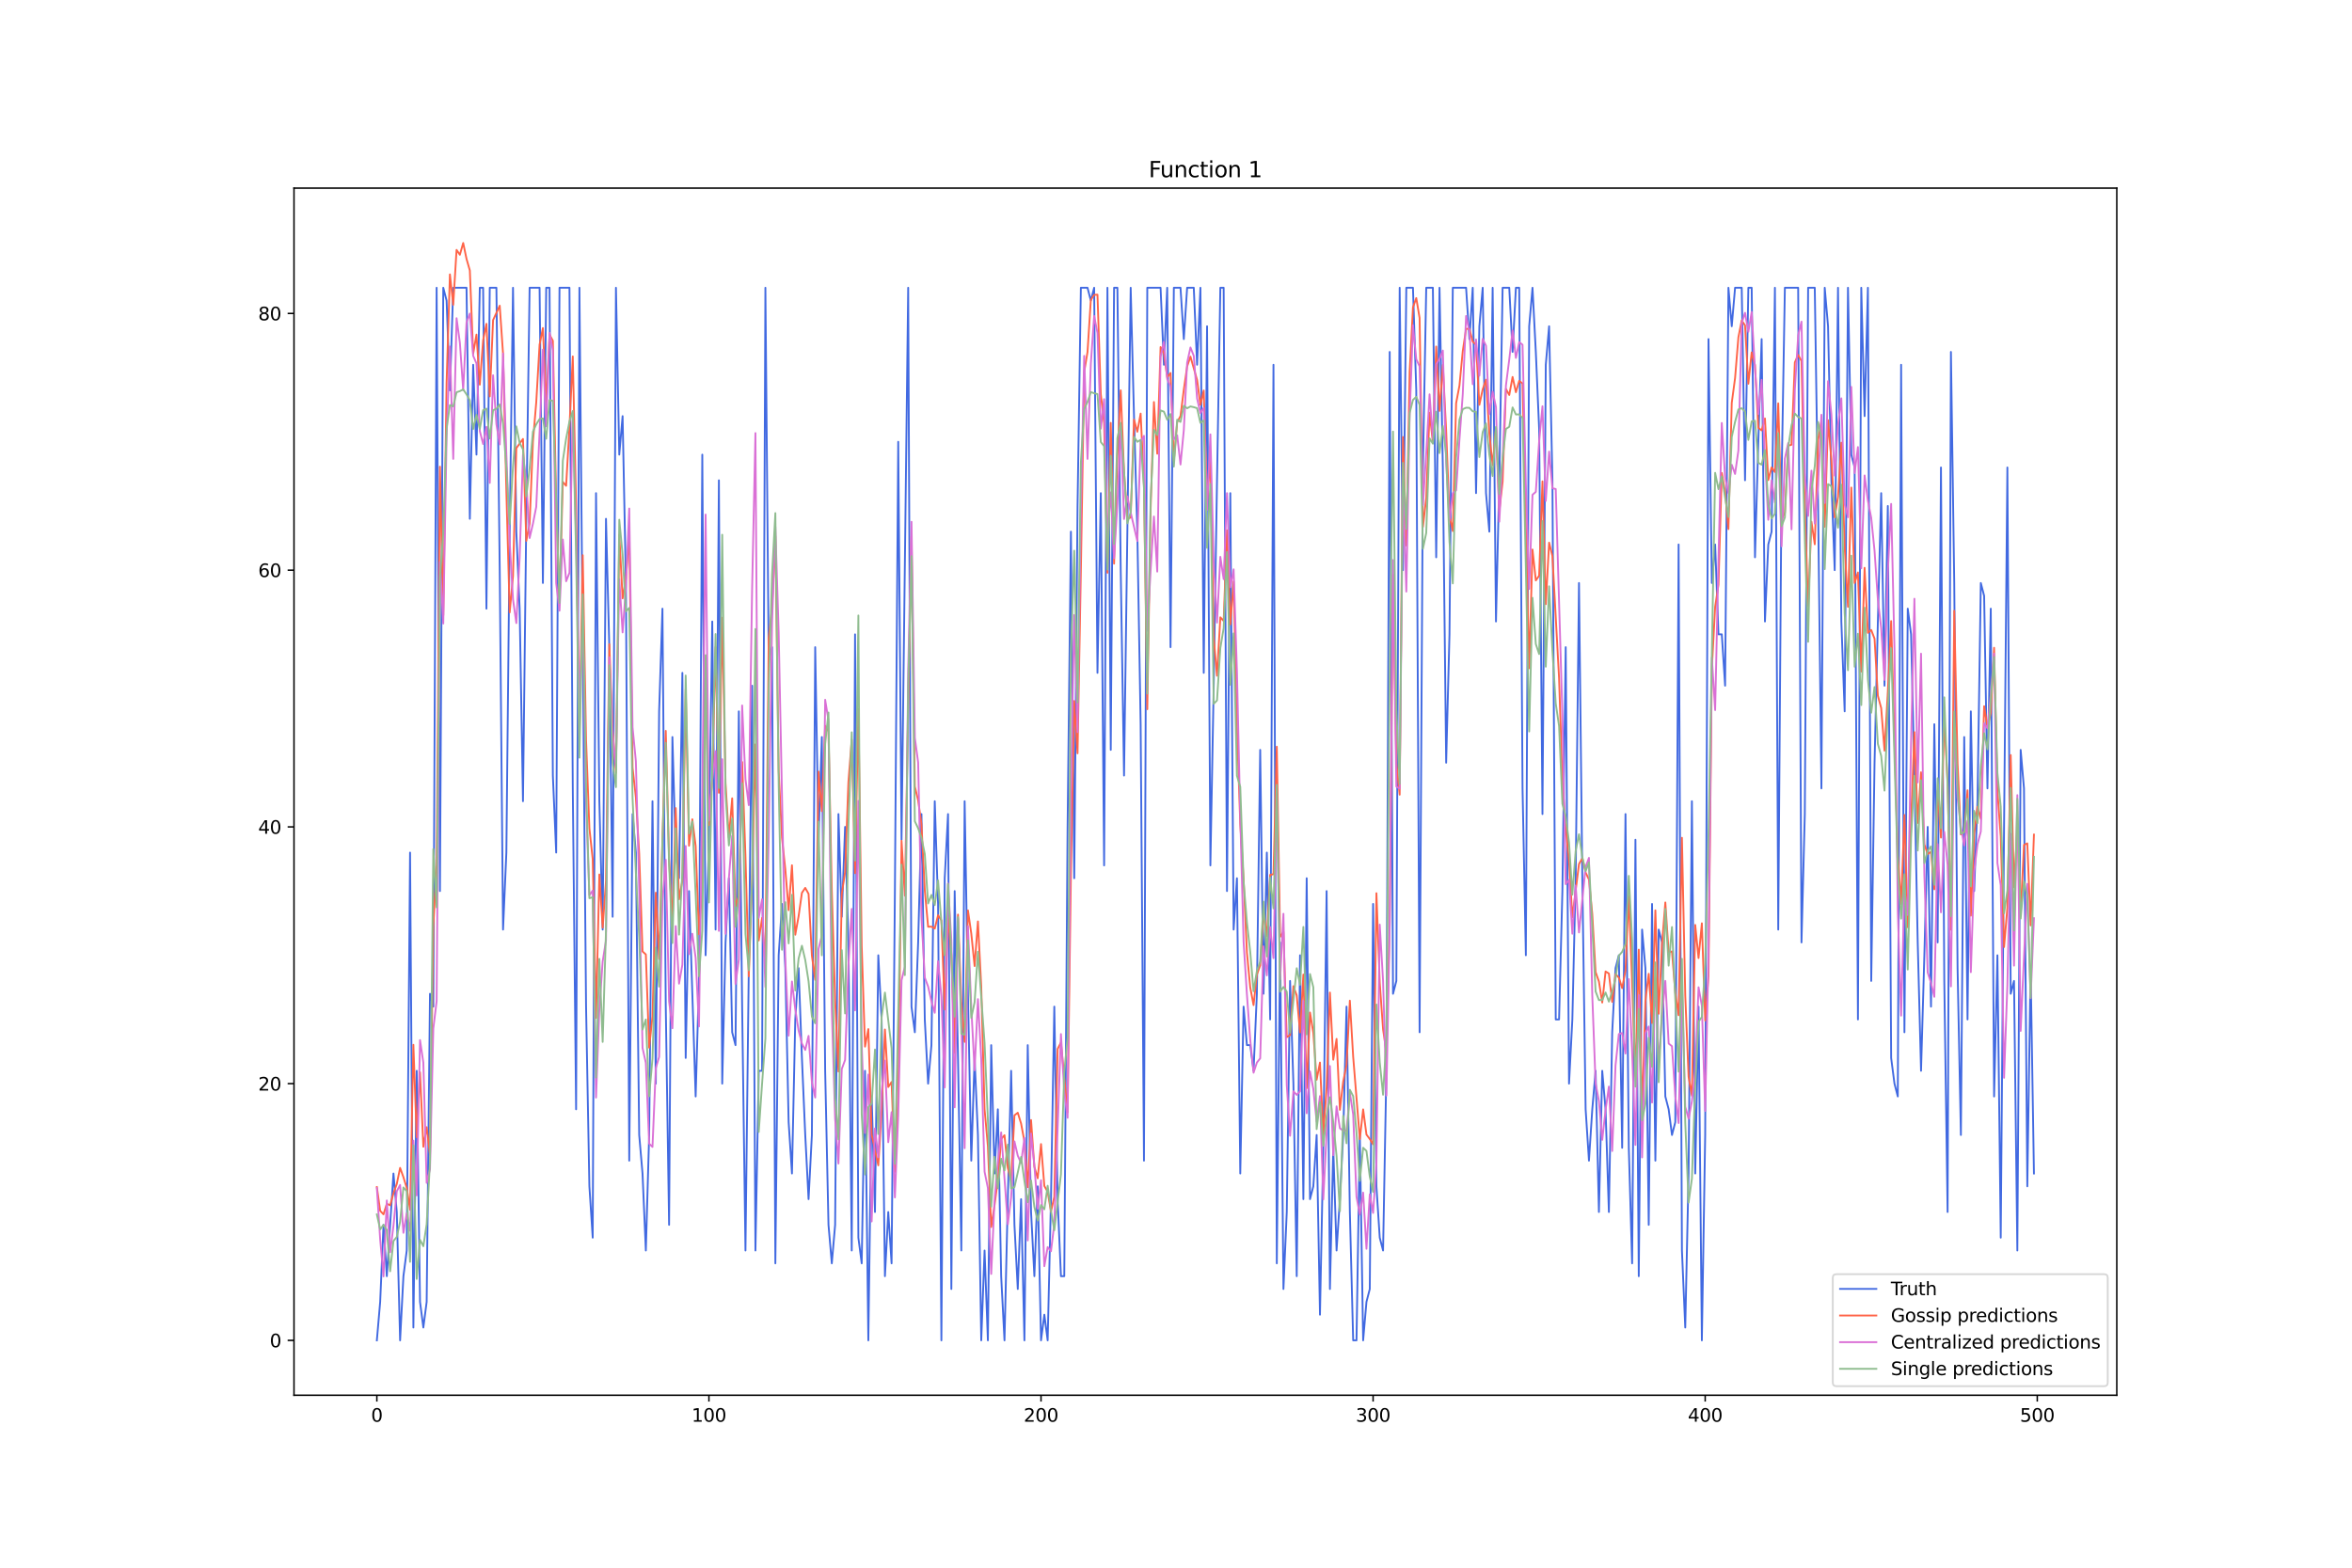 <?xml version="1.0" encoding="utf-8" standalone="no"?>
<!DOCTYPE svg PUBLIC "-//W3C//DTD SVG 1.1//EN"
  "http://www.w3.org/Graphics/SVG/1.1/DTD/svg11.dtd">
<svg xmlns:xlink="http://www.w3.org/1999/xlink" width="1296pt" height="864pt" viewBox="0 0 1296 864" xmlns="http://www.w3.org/2000/svg" version="1.1">
 <defs>
  <style type="text/css">*{stroke-linejoin: round; stroke-linecap: butt}</style>
 </defs>
 <g id="figure_1">
  <g id="patch_1">
   <path d="M 0 864 
L 1296 864 
L 1296 0 
L 0 0 
z
" style="fill: #ffffff"/>
  </g>
  <g id="axes_1">
   <g id="patch_2">
    <path d="M 162 768.96 
L 1166.4 768.96 
L 1166.4 103.68 
L 162 103.68 
z
" style="fill: #ffffff"/>
   </g>
   <g id="matplotlib.axis_1">
    <g id="xtick_1">
     <g id="line2d_1">
      <defs>
       <path id="m517c845a43" d="M 0 0 
L 0 3.5 
" style="stroke: #000000; stroke-width: 0.8"/>
      </defs>
      <g>
       <use xlink:href="#m517c845a43" x="207.655" y="768.96" style="stroke: #000000; stroke-width: 0.8"/>
      </g>
     </g>
     <g id="text_1">
      <!-- 0 -->
      <g transform="translate(204.473 783.558) scale(0.1 -0.1)">
       <defs>
        <path id="DejaVuSans-30" d="M 2034 4250 
Q 1547 4250 1301 3770 
Q 1056 3291 1056 2328 
Q 1056 1369 1301 889 
Q 1547 409 2034 409 
Q 2525 409 2770 889 
Q 3016 1369 3016 2328 
Q 3016 3291 2770 3770 
Q 2525 4250 2034 4250 
z
M 2034 4750 
Q 2819 4750 3233 4129 
Q 3647 3509 3647 2328 
Q 3647 1150 3233 529 
Q 2819 -91 2034 -91 
Q 1250 -91 836 529 
Q 422 1150 422 2328 
Q 422 3509 836 4129 
Q 1250 4750 2034 4750 
z
" transform="scale(0.016)"/>
       </defs>
       <use xlink:href="#DejaVuSans-30"/>
      </g>
     </g>
    </g>
    <g id="xtick_2">
     <g id="line2d_2">
      <g>
       <use xlink:href="#m517c845a43" x="390.639" y="768.96" style="stroke: #000000; stroke-width: 0.8"/>
      </g>
     </g>
     <g id="text_2">
      <!-- 100 -->
      <g transform="translate(381.095 783.558) scale(0.1 -0.1)">
       <defs>
        <path id="DejaVuSans-31" d="M 794 531 
L 1825 531 
L 1825 4091 
L 703 3866 
L 703 4441 
L 1819 4666 
L 2450 4666 
L 2450 531 
L 3481 531 
L 3481 0 
L 794 0 
L 794 531 
z
" transform="scale(0.016)"/>
       </defs>
       <use xlink:href="#DejaVuSans-31"/>
       <use xlink:href="#DejaVuSans-30" x="63.623"/>
       <use xlink:href="#DejaVuSans-30" x="127.246"/>
      </g>
     </g>
    </g>
    <g id="xtick_3">
     <g id="line2d_3">
      <g>
       <use xlink:href="#m517c845a43" x="573.623" y="768.96" style="stroke: #000000; stroke-width: 0.8"/>
      </g>
     </g>
     <g id="text_3">
      <!-- 200 -->
      <g transform="translate(564.079 783.558) scale(0.1 -0.1)">
       <defs>
        <path id="DejaVuSans-32" d="M 1228 531 
L 3431 531 
L 3431 0 
L 469 0 
L 469 531 
Q 828 903 1448 1529 
Q 2069 2156 2228 2338 
Q 2531 2678 2651 2914 
Q 2772 3150 2772 3378 
Q 2772 3750 2511 3984 
Q 2250 4219 1831 4219 
Q 1534 4219 1204 4116 
Q 875 4013 500 3803 
L 500 4441 
Q 881 4594 1212 4672 
Q 1544 4750 1819 4750 
Q 2544 4750 2975 4387 
Q 3406 4025 3406 3419 
Q 3406 3131 3298 2873 
Q 3191 2616 2906 2266 
Q 2828 2175 2409 1742 
Q 1991 1309 1228 531 
z
" transform="scale(0.016)"/>
       </defs>
       <use xlink:href="#DejaVuSans-32"/>
       <use xlink:href="#DejaVuSans-30" x="63.623"/>
       <use xlink:href="#DejaVuSans-30" x="127.246"/>
      </g>
     </g>
    </g>
    <g id="xtick_4">
     <g id="line2d_4">
      <g>
       <use xlink:href="#m517c845a43" x="756.607" y="768.96" style="stroke: #000000; stroke-width: 0.8"/>
      </g>
     </g>
     <g id="text_4">
      <!-- 300 -->
      <g transform="translate(747.063 783.558) scale(0.1 -0.1)">
       <defs>
        <path id="DejaVuSans-33" d="M 2597 2516 
Q 3050 2419 3304 2112 
Q 3559 1806 3559 1356 
Q 3559 666 3084 287 
Q 2609 -91 1734 -91 
Q 1441 -91 1130 -33 
Q 819 25 488 141 
L 488 750 
Q 750 597 1062 519 
Q 1375 441 1716 441 
Q 2309 441 2620 675 
Q 2931 909 2931 1356 
Q 2931 1769 2642 2001 
Q 2353 2234 1838 2234 
L 1294 2234 
L 1294 2753 
L 1863 2753 
Q 2328 2753 2575 2939 
Q 2822 3125 2822 3475 
Q 2822 3834 2567 4026 
Q 2313 4219 1838 4219 
Q 1578 4219 1281 4162 
Q 984 4106 628 3988 
L 628 4550 
Q 988 4650 1302 4700 
Q 1616 4750 1894 4750 
Q 2613 4750 3031 4423 
Q 3450 4097 3450 3541 
Q 3450 3153 3228 2886 
Q 3006 2619 2597 2516 
z
" transform="scale(0.016)"/>
       </defs>
       <use xlink:href="#DejaVuSans-33"/>
       <use xlink:href="#DejaVuSans-30" x="63.623"/>
       <use xlink:href="#DejaVuSans-30" x="127.246"/>
      </g>
     </g>
    </g>
    <g id="xtick_5">
     <g id="line2d_5">
      <g>
       <use xlink:href="#m517c845a43" x="939.591" y="768.96" style="stroke: #000000; stroke-width: 0.8"/>
      </g>
     </g>
     <g id="text_5">
      <!-- 400 -->
      <g transform="translate(930.047 783.558) scale(0.1 -0.1)">
       <defs>
        <path id="DejaVuSans-34" d="M 2419 4116 
L 825 1625 
L 2419 1625 
L 2419 4116 
z
M 2253 4666 
L 3047 4666 
L 3047 1625 
L 3713 1625 
L 3713 1100 
L 3047 1100 
L 3047 0 
L 2419 0 
L 2419 1100 
L 313 1100 
L 313 1709 
L 2253 4666 
z
" transform="scale(0.016)"/>
       </defs>
       <use xlink:href="#DejaVuSans-34"/>
       <use xlink:href="#DejaVuSans-30" x="63.623"/>
       <use xlink:href="#DejaVuSans-30" x="127.246"/>
      </g>
     </g>
    </g>
    <g id="xtick_6">
     <g id="line2d_6">
      <g>
       <use xlink:href="#m517c845a43" x="1122.575" y="768.96" style="stroke: #000000; stroke-width: 0.8"/>
      </g>
     </g>
     <g id="text_6">
      <!-- 500 -->
      <g transform="translate(1113.032 783.558) scale(0.1 -0.1)">
       <defs>
        <path id="DejaVuSans-35" d="M 691 4666 
L 3169 4666 
L 3169 4134 
L 1269 4134 
L 1269 2991 
Q 1406 3038 1543 3061 
Q 1681 3084 1819 3084 
Q 2600 3084 3056 2656 
Q 3513 2228 3513 1497 
Q 3513 744 3044 326 
Q 2575 -91 1722 -91 
Q 1428 -91 1123 -41 
Q 819 9 494 109 
L 494 744 
Q 775 591 1075 516 
Q 1375 441 1709 441 
Q 2250 441 2565 725 
Q 2881 1009 2881 1497 
Q 2881 1984 2565 2268 
Q 2250 2553 1709 2553 
Q 1456 2553 1204 2497 
Q 953 2441 691 2322 
L 691 4666 
z
" transform="scale(0.016)"/>
       </defs>
       <use xlink:href="#DejaVuSans-35"/>
       <use xlink:href="#DejaVuSans-30" x="63.623"/>
       <use xlink:href="#DejaVuSans-30" x="127.246"/>
      </g>
     </g>
    </g>
   </g>
   <g id="matplotlib.axis_2">
    <g id="ytick_1">
     <g id="line2d_7">
      <defs>
       <path id="m40c1f3563f" d="M 0 0 
L -3.5 0 
" style="stroke: #000000; stroke-width: 0.8"/>
      </defs>
      <g>
       <use xlink:href="#m40c1f3563f" x="162" y="738.72" style="stroke: #000000; stroke-width: 0.8"/>
      </g>
     </g>
     <g id="text_7">
      <!-- 0 -->
      <g transform="translate(148.637 742.519) scale(0.1 -0.1)">
       <use xlink:href="#DejaVuSans-30"/>
      </g>
     </g>
    </g>
    <g id="ytick_2">
     <g id="line2d_8">
      <g>
       <use xlink:href="#m40c1f3563f" x="162" y="597.224" style="stroke: #000000; stroke-width: 0.8"/>
      </g>
     </g>
     <g id="text_8">
      <!-- 20 -->
      <g transform="translate(142.275 601.023) scale(0.1 -0.1)">
       <use xlink:href="#DejaVuSans-32"/>
       <use xlink:href="#DejaVuSans-30" x="63.623"/>
      </g>
     </g>
    </g>
    <g id="ytick_3">
     <g id="line2d_9">
      <g>
       <use xlink:href="#m40c1f3563f" x="162" y="455.727" style="stroke: #000000; stroke-width: 0.8"/>
      </g>
     </g>
     <g id="text_9">
      <!-- 40 -->
      <g transform="translate(142.275 459.526) scale(0.1 -0.1)">
       <use xlink:href="#DejaVuSans-34"/>
       <use xlink:href="#DejaVuSans-30" x="63.623"/>
      </g>
     </g>
    </g>
    <g id="ytick_4">
     <g id="line2d_10">
      <g>
       <use xlink:href="#m40c1f3563f" x="162" y="314.231" style="stroke: #000000; stroke-width: 0.8"/>
      </g>
     </g>
     <g id="text_10">
      <!-- 60 -->
      <g transform="translate(142.275 318.03) scale(0.1 -0.1)">
       <defs>
        <path id="DejaVuSans-36" d="M 2113 2584 
Q 1688 2584 1439 2293 
Q 1191 2003 1191 1497 
Q 1191 994 1439 701 
Q 1688 409 2113 409 
Q 2538 409 2786 701 
Q 3034 994 3034 1497 
Q 3034 2003 2786 2293 
Q 2538 2584 2113 2584 
z
M 3366 4563 
L 3366 3988 
Q 3128 4100 2886 4159 
Q 2644 4219 2406 4219 
Q 1781 4219 1451 3797 
Q 1122 3375 1075 2522 
Q 1259 2794 1537 2939 
Q 1816 3084 2150 3084 
Q 2853 3084 3261 2657 
Q 3669 2231 3669 1497 
Q 3669 778 3244 343 
Q 2819 -91 2113 -91 
Q 1303 -91 875 529 
Q 447 1150 447 2328 
Q 447 3434 972 4092 
Q 1497 4750 2381 4750 
Q 2619 4750 2861 4703 
Q 3103 4656 3366 4563 
z
" transform="scale(0.016)"/>
       </defs>
       <use xlink:href="#DejaVuSans-36"/>
       <use xlink:href="#DejaVuSans-30" x="63.623"/>
      </g>
     </g>
    </g>
    <g id="ytick_5">
     <g id="line2d_11">
      <g>
       <use xlink:href="#m40c1f3563f" x="162" y="172.734" style="stroke: #000000; stroke-width: 0.8"/>
      </g>
     </g>
     <g id="text_11">
      <!-- 80 -->
      <g transform="translate(142.275 176.534) scale(0.1 -0.1)">
       <defs>
        <path id="DejaVuSans-38" d="M 2034 2216 
Q 1584 2216 1326 1975 
Q 1069 1734 1069 1313 
Q 1069 891 1326 650 
Q 1584 409 2034 409 
Q 2484 409 2743 651 
Q 3003 894 3003 1313 
Q 3003 1734 2745 1975 
Q 2488 2216 2034 2216 
z
M 1403 2484 
Q 997 2584 770 2862 
Q 544 3141 544 3541 
Q 544 4100 942 4425 
Q 1341 4750 2034 4750 
Q 2731 4750 3128 4425 
Q 3525 4100 3525 3541 
Q 3525 3141 3298 2862 
Q 3072 2584 2669 2484 
Q 3125 2378 3379 2068 
Q 3634 1759 3634 1313 
Q 3634 634 3220 271 
Q 2806 -91 2034 -91 
Q 1263 -91 848 271 
Q 434 634 434 1313 
Q 434 1759 690 2068 
Q 947 2378 1403 2484 
z
M 1172 3481 
Q 1172 3119 1398 2916 
Q 1625 2713 2034 2713 
Q 2441 2713 2670 2916 
Q 2900 3119 2900 3481 
Q 2900 3844 2670 4047 
Q 2441 4250 2034 4250 
Q 1625 4250 1398 4047 
Q 1172 3844 1172 3481 
z
" transform="scale(0.016)"/>
       </defs>
       <use xlink:href="#DejaVuSans-38"/>
       <use xlink:href="#DejaVuSans-30" x="63.623"/>
      </g>
     </g>
    </g>
   </g>
   <g id="line2d_12">
    <path d="M 207.655 738.72 
L 209.484 717.496 
L 211.314 675.047 
L 213.144 703.346 
L 216.804 646.747 
L 218.634 667.972 
L 220.463 738.72 
L 222.293 703.346 
L 224.123 689.196 
L 225.953 469.877 
L 227.783 731.645 
L 229.613 590.149 
L 231.442 717.496 
L 233.272 731.645 
L 235.102 717.496 
L 236.932 547.7 
L 238.762 554.775 
L 240.592 158.585 
L 242.422 491.101 
L 244.251 158.585 
L 246.081 165.659 
L 247.911 215.183 
L 249.741 158.585 
L 257.06 158.585 
L 258.89 285.931 
L 260.72 201.034 
L 262.55 250.557 
L 264.38 158.585 
L 266.209 158.585 
L 268.039 335.455 
L 269.869 158.585 
L 273.529 158.585 
L 275.359 314.231 
L 277.189 512.326 
L 279.018 469.877 
L 280.848 293.006 
L 282.678 158.585 
L 284.508 293.006 
L 286.338 335.455 
L 288.168 441.578 
L 289.997 285.931 
L 291.827 158.585 
L 297.317 158.585 
L 299.147 321.306 
L 300.976 158.585 
L 302.806 158.585 
L 304.636 427.428 
L 306.466 469.877 
L 308.296 158.585 
L 313.785 158.585 
L 315.615 434.503 
L 317.445 611.373 
L 319.275 158.585 
L 322.935 554.775 
L 324.764 653.822 
L 326.594 682.121 
L 328.424 271.782 
L 330.254 441.578 
L 332.084 512.326 
L 333.914 285.931 
L 335.743 356.68 
L 337.573 505.251 
L 339.403 158.585 
L 341.233 250.557 
L 343.063 229.333 
L 344.893 321.306 
L 346.723 639.673 
L 348.552 448.652 
L 350.382 469.877 
L 352.212 625.523 
L 354.042 646.747 
L 355.872 689.196 
L 357.702 625.523 
L 359.531 441.578 
L 361.361 597.224 
L 363.191 392.054 
L 365.021 335.455 
L 366.851 554.775 
L 368.681 675.047 
L 370.51 406.203 
L 372.34 469.877 
L 374.17 484.026 
L 376 370.829 
L 377.83 583.074 
L 379.66 491.101 
L 383.319 604.298 
L 385.149 540.625 
L 386.979 250.557 
L 388.809 526.475 
L 390.639 462.802 
L 392.469 342.53 
L 394.298 512.326 
L 396.128 264.707 
L 397.958 597.224 
L 399.788 519.401 
L 401.618 484.026 
L 403.448 568.924 
L 405.277 575.999 
L 407.107 392.054 
L 408.937 554.775 
L 410.767 689.196 
L 414.427 377.904 
L 416.256 689.196 
L 418.086 590.149 
L 419.916 590.149 
L 421.746 158.585 
L 423.576 363.754 
L 425.406 356.68 
L 427.236 696.271 
L 429.065 526.475 
L 430.895 498.176 
L 432.725 533.55 
L 434.555 618.448 
L 436.385 646.747 
L 438.215 561.849 
L 440.044 533.55 
L 441.874 583.074 
L 443.704 625.523 
L 445.534 660.897 
L 447.364 625.523 
L 449.194 356.68 
L 451.023 462.802 
L 452.853 406.203 
L 454.683 590.149 
L 456.513 675.047 
L 458.343 696.271 
L 460.173 675.047 
L 462.003 448.652 
L 463.832 505.251 
L 465.662 455.727 
L 467.492 519.401 
L 469.322 689.196 
L 471.152 349.605 
L 472.982 682.121 
L 474.811 696.271 
L 476.641 590.149 
L 478.471 738.72 
L 480.301 604.298 
L 482.131 667.972 
L 483.961 526.475 
L 485.79 561.849 
L 487.62 703.346 
L 489.45 667.972 
L 491.28 696.271 
L 493.11 491.101 
L 494.94 243.483 
L 496.77 462.802 
L 500.429 158.585 
L 502.259 554.775 
L 504.089 568.924 
L 505.919 519.401 
L 507.749 448.652 
L 509.578 561.849 
L 511.408 597.224 
L 513.238 575.999 
L 515.068 441.578 
L 516.898 498.176 
L 518.728 738.72 
L 520.557 484.026 
L 522.387 448.652 
L 524.217 710.421 
L 526.047 491.101 
L 527.877 583.074 
L 529.707 689.196 
L 531.536 441.578 
L 533.366 547.7 
L 535.196 639.673 
L 537.026 583.074 
L 538.856 625.523 
L 540.686 738.72 
L 542.516 689.196 
L 544.345 738.72 
L 546.175 575.999 
L 548.005 646.747 
L 549.835 611.373 
L 551.665 703.346 
L 553.495 738.72 
L 555.324 660.897 
L 557.154 590.149 
L 558.984 675.047 
L 560.814 710.421 
L 562.644 660.897 
L 564.474 738.72 
L 566.303 575.999 
L 568.133 667.972 
L 569.963 703.346 
L 571.793 653.822 
L 573.623 738.72 
L 575.453 724.57 
L 577.283 738.72 
L 579.112 660.897 
L 580.942 554.775 
L 582.772 660.897 
L 584.602 703.346 
L 586.432 703.346 
L 588.262 455.727 
L 590.091 293.006 
L 591.921 484.026 
L 593.751 278.857 
L 595.581 158.585 
L 599.241 158.585 
L 601.07 165.659 
L 602.9 158.585 
L 604.73 370.829 
L 606.56 271.782 
L 608.39 476.952 
L 610.22 158.585 
L 612.05 413.278 
L 613.879 158.585 
L 615.709 158.585 
L 617.539 314.231 
L 619.369 427.428 
L 623.029 158.585 
L 624.858 229.333 
L 626.688 293.006 
L 628.518 399.129 
L 630.348 639.673 
L 632.178 158.585 
L 639.497 158.585 
L 641.327 201.034 
L 643.157 158.585 
L 644.987 356.68 
L 646.817 158.585 
L 650.476 158.585 
L 652.306 186.884 
L 654.136 158.585 
L 657.796 158.585 
L 659.625 201.034 
L 661.455 158.585 
L 663.285 370.829 
L 665.115 179.809 
L 666.945 476.952 
L 668.775 377.904 
L 670.604 264.707 
L 672.434 158.585 
L 674.264 158.585 
L 676.094 491.101 
L 677.924 271.782 
L 679.754 512.326 
L 681.583 484.026 
L 683.413 646.747 
L 685.243 554.775 
L 687.073 575.999 
L 688.903 575.999 
L 690.733 590.149 
L 692.563 547.7 
L 694.392 413.278 
L 696.222 547.7 
L 698.052 469.877 
L 699.882 561.849 
L 701.712 201.034 
L 703.542 696.271 
L 705.371 519.401 
L 707.201 710.421 
L 709.031 667.972 
L 710.861 540.625 
L 712.691 597.224 
L 714.521 703.346 
L 716.35 526.475 
L 718.18 660.897 
L 720.01 484.026 
L 721.84 660.897 
L 723.67 653.822 
L 725.5 625.523 
L 727.33 724.57 
L 729.159 632.598 
L 730.989 491.101 
L 732.819 710.421 
L 734.649 632.598 
L 736.479 689.196 
L 738.309 660.897 
L 740.138 625.523 
L 741.968 554.775 
L 743.798 667.972 
L 745.628 738.72 
L 747.458 738.72 
L 749.288 625.523 
L 751.117 738.72 
L 752.947 717.496 
L 754.777 710.421 
L 756.607 498.176 
L 758.437 653.822 
L 760.267 682.121 
L 762.097 689.196 
L 763.926 590.149 
L 765.756 193.959 
L 767.586 547.7 
L 769.416 540.625 
L 771.246 158.585 
L 773.076 314.231 
L 774.905 158.585 
L 778.565 158.585 
L 780.395 215.183 
L 782.225 568.924 
L 784.055 257.632 
L 785.884 158.585 
L 789.544 158.585 
L 791.374 307.156 
L 793.204 158.585 
L 795.034 257.632 
L 796.864 420.353 
L 798.693 349.605 
L 800.523 158.585 
L 807.843 158.585 
L 809.672 186.884 
L 811.502 158.585 
L 813.332 271.782 
L 815.162 179.809 
L 816.992 158.585 
L 818.822 271.782 
L 820.651 293.006 
L 822.481 158.585 
L 824.311 342.53 
L 826.141 264.707 
L 827.971 158.585 
L 831.63 158.585 
L 833.46 193.959 
L 835.29 158.585 
L 837.12 158.585 
L 838.95 434.503 
L 840.78 526.475 
L 842.61 179.809 
L 844.439 158.585 
L 846.269 193.959 
L 848.099 236.408 
L 849.929 448.652 
L 851.759 201.034 
L 853.589 179.809 
L 855.418 264.707 
L 857.248 561.849 
L 859.078 561.849 
L 860.908 491.101 
L 862.738 356.68 
L 864.568 597.224 
L 866.397 561.849 
L 868.227 484.026 
L 870.057 321.306 
L 871.887 484.026 
L 873.717 611.373 
L 875.547 639.673 
L 877.377 611.373 
L 879.206 590.149 
L 881.036 667.972 
L 882.866 590.149 
L 884.696 611.373 
L 886.526 667.972 
L 888.356 568.924 
L 890.185 533.55 
L 892.015 526.475 
L 893.845 632.598 
L 895.675 448.652 
L 897.505 632.598 
L 899.335 696.271 
L 901.164 462.802 
L 902.994 703.346 
L 904.824 512.326 
L 906.654 533.55 
L 908.484 675.047 
L 910.314 498.176 
L 912.144 639.673 
L 913.973 512.326 
L 915.803 519.401 
L 917.633 604.298 
L 919.463 611.373 
L 921.293 625.523 
L 923.123 618.448 
L 924.952 300.081 
L 926.782 689.196 
L 928.612 731.645 
L 930.442 646.747 
L 932.272 441.578 
L 934.102 646.747 
L 935.931 554.775 
L 937.761 738.72 
L 939.591 625.523 
L 941.421 186.884 
L 943.251 321.306 
L 945.081 300.081 
L 946.911 349.605 
L 948.74 349.605 
L 950.57 377.904 
L 952.4 158.585 
L 954.23 179.809 
L 956.06 158.585 
L 959.719 158.585 
L 961.549 264.707 
L 963.379 158.585 
L 965.209 158.585 
L 967.039 307.156 
L 968.869 243.483 
L 970.698 186.884 
L 972.528 342.53 
L 974.358 300.081 
L 976.188 293.006 
L 978.018 158.585 
L 979.848 512.326 
L 981.678 264.707 
L 983.507 158.585 
L 990.827 158.585 
L 992.657 519.401 
L 994.486 448.652 
L 996.316 158.585 
L 999.976 158.585 
L 1001.806 278.857 
L 1003.636 434.503 
L 1005.465 158.585 
L 1007.295 179.809 
L 1009.125 264.707 
L 1010.955 314.231 
L 1012.785 158.585 
L 1014.615 342.53 
L 1016.444 392.054 
L 1018.274 158.585 
L 1020.104 250.557 
L 1021.934 257.632 
L 1023.764 561.849 
L 1025.594 158.585 
L 1027.424 229.333 
L 1029.253 158.585 
L 1031.083 540.625 
L 1032.913 420.353 
L 1034.743 342.53 
L 1036.573 271.782 
L 1038.403 377.904 
L 1040.232 278.857 
L 1042.062 583.074 
L 1043.892 597.224 
L 1045.722 604.298 
L 1047.552 201.034 
L 1049.382 568.924 
L 1051.211 335.455 
L 1053.041 349.605 
L 1054.871 427.428 
L 1056.701 519.401 
L 1058.531 590.149 
L 1060.361 526.475 
L 1062.191 455.727 
L 1064.02 554.775 
L 1065.85 399.129 
L 1067.68 519.401 
L 1069.51 257.632 
L 1071.34 540.625 
L 1073.17 667.972 
L 1074.999 193.959 
L 1076.829 321.306 
L 1078.659 533.55 
L 1080.489 625.523 
L 1082.319 406.203 
L 1084.149 561.849 
L 1085.978 392.054 
L 1087.808 491.101 
L 1089.638 441.578 
L 1091.468 321.306 
L 1093.298 328.38 
L 1095.128 434.503 
L 1096.958 335.455 
L 1098.787 604.298 
L 1100.617 526.475 
L 1102.447 682.121 
L 1104.277 455.727 
L 1106.107 257.632 
L 1107.937 547.7 
L 1109.766 540.625 
L 1111.596 689.196 
L 1113.426 413.278 
L 1115.256 434.503 
L 1117.086 653.822 
L 1118.916 533.55 
L 1120.745 646.747 
L 1120.745 646.747 
" clip-path="url(#p9d25f76292)" style="fill: none; stroke: #4169e1; stroke-linecap: square"/>
   </g>
   <g id="line2d_13">
    <path d="M 207.655 654.215 
L 209.484 667.327 
L 211.314 669.26 
L 213.144 663.385 
L 214.974 664.286 
L 216.804 657.677 
L 218.634 652.525 
L 220.463 643.656 
L 222.293 648.763 
L 224.123 654.676 
L 225.953 666.761 
L 227.783 575.816 
L 229.613 626.78 
L 231.442 590.972 
L 233.272 631.996 
L 235.102 621.232 
L 236.932 636.554 
L 238.762 510.297 
L 240.592 476.692 
L 242.422 257.193 
L 244.251 339.107 
L 246.081 210.891 
L 247.911 151.22 
L 249.741 167.952 
L 251.571 137.725 
L 253.401 140.413 
L 255.23 133.92 
L 257.06 142.666 
L 258.89 149.063 
L 260.72 194.979 
L 262.55 184.396 
L 264.38 212.004 
L 266.209 187.529 
L 268.039 178.47 
L 269.869 218.474 
L 271.699 176.408 
L 275.359 168.468 
L 277.189 195.023 
L 279.018 270.965 
L 280.848 337.534 
L 282.678 317.462 
L 284.508 247.016 
L 288.168 241.914 
L 289.997 298.099 
L 291.827 288.743 
L 293.657 243.487 
L 295.487 221.664 
L 297.317 189.939 
L 299.147 180.789 
L 300.976 222.583 
L 302.806 184.425 
L 304.636 187.787 
L 306.466 275.651 
L 308.296 331.117 
L 310.126 265.585 
L 311.956 267.74 
L 313.785 235.247 
L 315.615 196.435 
L 317.445 278.859 
L 319.275 405.819 
L 321.105 305.989 
L 322.935 407.89 
L 324.764 456.468 
L 326.594 473.497 
L 328.424 561.015 
L 330.254 481.951 
L 332.084 511.242 
L 333.914 485.452 
L 335.743 355.042 
L 337.573 402.33 
L 339.403 425.939 
L 341.233 294.774 
L 343.063 329.771 
L 344.893 319.024 
L 346.723 293.851 
L 348.552 423.016 
L 350.382 439.468 
L 352.212 470.437 
L 354.042 524.357 
L 355.872 526.023 
L 357.702 577.39 
L 359.531 560.167 
L 361.361 491.983 
L 363.191 528.539 
L 365.021 462.069 
L 366.851 402.793 
L 368.681 473.473 
L 370.51 508.944 
L 372.34 445.371 
L 374.17 495.663 
L 376 485.283 
L 377.83 379.927 
L 379.66 466.104 
L 381.489 451.541 
L 383.319 466.288 
L 385.149 514.935 
L 386.979 488.129 
L 388.809 369.171 
L 390.639 454.762 
L 392.469 428.632 
L 394.298 356.638 
L 396.128 436.928 
L 397.958 340.437 
L 399.788 431.659 
L 401.618 461.724 
L 403.448 439.966 
L 405.277 499.418 
L 407.107 493.775 
L 408.937 419.975 
L 410.767 471.959 
L 412.597 538.06 
L 414.427 485.4 
L 416.256 410.218 
L 418.086 518.321 
L 419.916 505.9 
L 421.746 532.123 
L 423.576 351.665 
L 425.406 335.108 
L 427.236 295.5 
L 429.065 424.956 
L 430.895 461.796 
L 432.725 479.15 
L 434.555 501.628 
L 436.385 476.875 
L 438.215 515.166 
L 440.044 504.969 
L 441.874 492.068 
L 443.704 489.335 
L 445.534 492.644 
L 447.364 526.659 
L 449.194 540.044 
L 451.023 425.246 
L 452.853 447.075 
L 454.683 399.965 
L 456.513 403.147 
L 458.343 490.832 
L 460.173 551.377 
L 462.003 590.561 
L 463.832 492.667 
L 465.662 480.622 
L 467.492 431.058 
L 469.322 407.655 
L 471.152 481.238 
L 472.982 390.703 
L 474.811 521.489 
L 476.641 576.827 
L 478.471 567.153 
L 480.301 625.373 
L 483.961 642.257 
L 485.79 612.674 
L 487.62 567.389 
L 489.45 599.08 
L 491.28 596.312 
L 493.11 645.848 
L 494.94 601.977 
L 496.77 463.387 
L 498.599 493.667 
L 500.429 390.79 
L 502.259 295.676 
L 504.089 433.473 
L 505.919 441.121 
L 507.749 454.26 
L 509.578 490.738 
L 511.408 510.767 
L 513.238 510.7 
L 515.068 511.749 
L 516.898 504.409 
L 518.728 507.219 
L 520.557 556.371 
L 522.387 505.076 
L 524.217 526.238 
L 526.047 580.272 
L 527.877 504.056 
L 529.707 551.803 
L 531.536 574.212 
L 533.366 501.74 
L 535.196 514.509 
L 537.026 532.418 
L 538.856 507.823 
L 540.686 543.727 
L 542.516 611.302 
L 544.345 631.667 
L 546.175 676.25 
L 548.005 664.253 
L 549.835 650.259 
L 551.665 627.738 
L 553.495 625.636 
L 555.324 643.696 
L 557.154 650.571 
L 558.984 614.679 
L 560.814 613.272 
L 562.644 619.227 
L 564.474 629.093 
L 566.303 654.266 
L 568.133 617.28 
L 569.963 643.04 
L 571.793 649.378 
L 573.623 630.53 
L 575.453 653.623 
L 577.283 656.82 
L 579.112 667.735 
L 580.942 659.598 
L 582.772 578.095 
L 584.602 574.544 
L 588.262 613.024 
L 590.091 481.883 
L 591.921 386.343 
L 593.751 415.196 
L 595.581 314.824 
L 597.411 205.01 
L 599.241 194.018 
L 601.07 165.276 
L 602.9 162.522 
L 604.73 162.388 
L 606.56 217.225 
L 608.39 233.28 
L 610.22 315.665 
L 612.05 233.06 
L 613.879 310.647 
L 615.709 251.116 
L 617.539 215.131 
L 619.369 260.077 
L 621.199 285.864 
L 623.029 285.257 
L 624.858 231.262 
L 626.688 237.946 
L 628.518 227.928 
L 630.348 267.34 
L 632.178 390.87 
L 634.008 281.127 
L 635.837 221.557 
L 637.667 250.071 
L 639.497 191.266 
L 641.327 194.645 
L 643.157 207.961 
L 644.987 205.565 
L 646.817 253.975 
L 648.646 232.714 
L 650.476 229.275 
L 652.306 214.727 
L 654.136 201.952 
L 655.966 196.53 
L 659.625 209.418 
L 661.455 223.143 
L 663.285 215.202 
L 665.115 277.115 
L 666.945 252.003 
L 668.775 351.576 
L 670.604 372.42 
L 672.434 340.22 
L 674.264 342.249 
L 676.094 292.234 
L 677.924 344.149 
L 679.754 320.43 
L 681.583 400.884 
L 683.413 454.061 
L 685.243 484.658 
L 687.073 524.962 
L 688.903 544.148 
L 690.733 553.944 
L 692.563 537.165 
L 694.392 532.053 
L 696.222 502.818 
L 698.052 516.058 
L 699.882 482.154 
L 701.712 481.808 
L 703.542 411.524 
L 705.371 516.34 
L 707.201 513.574 
L 709.031 571.634 
L 710.861 570.498 
L 712.691 543.486 
L 714.521 548.62 
L 716.35 569.037 
L 718.18 537.112 
L 720.01 599.754 
L 721.84 558.026 
L 723.67 569.218 
L 725.5 595.089 
L 727.33 585.603 
L 729.159 625.88 
L 730.989 599.227 
L 732.819 547.023 
L 734.649 584.028 
L 736.479 572.57 
L 738.309 611.671 
L 740.138 596.08 
L 741.968 586.877 
L 743.798 551.495 
L 745.628 582.41 
L 749.288 627.801 
L 751.117 611.411 
L 752.947 625.293 
L 754.777 627.753 
L 756.607 630.698 
L 758.437 492.265 
L 760.267 541.603 
L 762.097 567.286 
L 763.926 579.941 
L 765.756 508.464 
L 767.586 316.797 
L 769.416 420.699 
L 771.246 437.979 
L 773.076 240.85 
L 774.905 300.662 
L 776.735 205.004 
L 778.565 169.407 
L 780.395 164.251 
L 782.225 175.266 
L 784.055 290.348 
L 785.884 274.628 
L 787.714 227.441 
L 789.544 243.871 
L 791.374 190.973 
L 793.204 226.46 
L 795.034 201.124 
L 796.864 237.171 
L 798.693 284.155 
L 800.523 292.685 
L 802.353 222.227 
L 804.183 212.562 
L 806.013 193.483 
L 807.843 181.186 
L 809.672 181.289 
L 811.502 188.284 
L 813.332 189.997 
L 815.162 223.126 
L 816.992 214.597 
L 818.822 209.253 
L 820.651 238.845 
L 822.481 256.444 
L 824.311 236.068 
L 826.141 281.662 
L 827.971 265.556 
L 829.801 214.351 
L 831.63 217.695 
L 833.46 207.741 
L 835.29 216.168 
L 837.12 209.903 
L 838.95 211.349 
L 842.61 368.3 
L 844.439 302.868 
L 846.269 319.894 
L 848.099 317.288 
L 849.929 265.298 
L 851.759 332.991 
L 853.589 299.066 
L 855.418 306.467 
L 859.078 373.813 
L 860.908 430.202 
L 862.738 456.096 
L 864.568 474.57 
L 866.397 505.558 
L 870.057 476.159 
L 871.887 473.046 
L 873.717 480.905 
L 875.547 484.721 
L 877.377 503.737 
L 879.206 535.772 
L 881.036 540.919 
L 882.866 552.534 
L 884.696 535.418 
L 886.526 536.515 
L 888.356 552.185 
L 890.185 536.85 
L 892.015 538.76 
L 893.845 544.615 
L 895.675 535.036 
L 897.505 493.657 
L 899.335 541.721 
L 901.164 593.038 
L 902.994 523.376 
L 904.824 614.016 
L 906.654 551.493 
L 908.484 536.698 
L 910.314 563.853 
L 912.144 501.712 
L 913.973 558.715 
L 915.803 520.244 
L 917.633 497.362 
L 919.463 524.825 
L 921.293 524.361 
L 923.123 547.19 
L 924.952 559.52 
L 926.782 461.721 
L 928.612 548.749 
L 930.442 593.511 
L 932.272 603.938 
L 934.102 509.761 
L 935.931 528.022 
L 937.761 508.849 
L 939.591 562.431 
L 941.421 537.9 
L 943.251 368.575 
L 945.081 334.409 
L 946.911 322.311 
L 948.74 260.642 
L 950.57 270.97 
L 952.4 291.605 
L 954.23 222.031 
L 956.06 208.376 
L 957.89 185.893 
L 959.719 176.614 
L 961.549 179.293 
L 963.379 211.494 
L 965.209 194.206 
L 967.039 201.191 
L 968.869 235.792 
L 970.698 237.203 
L 972.528 230.624 
L 974.358 264.6 
L 976.188 257.586 
L 978.018 260.151 
L 979.848 222.309 
L 981.678 286.342 
L 983.507 282.616 
L 985.337 245.665 
L 987.167 245.098 
L 988.997 199.725 
L 990.827 195.62 
L 992.657 198.94 
L 994.486 279.147 
L 996.316 334.194 
L 998.146 287.529 
L 999.976 299.986 
L 1001.806 242.408 
L 1003.636 232.168 
L 1005.465 290.337 
L 1007.295 231.588 
L 1009.125 253.365 
L 1010.955 285.103 
L 1012.785 273.912 
L 1014.615 243.958 
L 1016.444 301.258 
L 1018.274 334.437 
L 1020.104 268.704 
L 1021.934 321.321 
L 1023.764 315.501 
L 1025.594 370.131 
L 1027.424 312.943 
L 1029.253 348.787 
L 1031.083 347.207 
L 1032.913 351.998 
L 1034.743 383.416 
L 1036.573 390.251 
L 1038.403 413.699 
L 1040.232 381.261 
L 1042.062 342.296 
L 1045.722 471.358 
L 1047.552 498.228 
L 1049.382 449.143 
L 1051.211 511.054 
L 1053.041 452.191 
L 1054.871 403.492 
L 1056.701 453.552 
L 1058.531 425.627 
L 1060.361 465.409 
L 1062.191 470.638 
L 1064.02 469.503 
L 1065.85 490.118 
L 1067.68 435.675 
L 1069.51 461.624 
L 1071.34 395.91 
L 1073.17 431.401 
L 1074.999 512.37 
L 1076.829 336.613 
L 1078.659 420.665 
L 1080.489 459.902 
L 1082.319 458.298 
L 1084.149 435.552 
L 1085.978 504.662 
L 1087.808 459.719 
L 1089.638 444.612 
L 1091.468 451.371 
L 1093.298 389.2 
L 1095.128 400.744 
L 1096.958 393.049 
L 1098.787 357.009 
L 1100.617 435.757 
L 1102.447 461.117 
L 1104.277 521.941 
L 1106.107 500.31 
L 1107.937 416.125 
L 1109.766 489.029 
L 1111.596 456.559 
L 1113.426 503.825 
L 1115.256 465.672 
L 1117.086 464.801 
L 1118.916 510.02 
L 1120.745 459.974 
L 1120.745 459.974 
" clip-path="url(#p9d25f76292)" style="fill: none; stroke: #ff6347; stroke-linecap: square"/>
   </g>
   <g id="line2d_14">
    <path d="M 207.655 654.758 
L 209.484 683.096 
L 211.314 703.45 
L 213.144 661.625 
L 214.974 690.165 
L 216.804 675.603 
L 218.634 656.525 
L 220.463 653.047 
L 222.293 679.443 
L 224.123 668.684 
L 225.953 678.318 
L 227.783 628.631 
L 229.613 658.833 
L 231.442 573.218 
L 233.272 585.642 
L 235.102 651.942 
L 236.932 644.396 
L 238.762 566.874 
L 240.592 551.716 
L 242.422 309.738 
L 244.251 343.655 
L 246.081 240.857 
L 247.911 190.966 
L 249.741 252.905 
L 251.571 175.372 
L 253.401 188.883 
L 255.23 215.091 
L 257.06 177.677 
L 258.89 172.84 
L 260.72 196.054 
L 262.55 200.311 
L 264.38 237.548 
L 266.209 244.699 
L 268.039 235.253 
L 269.869 266.144 
L 271.699 206.825 
L 273.529 233.752 
L 275.359 244.949 
L 277.189 194.808 
L 279.018 250.443 
L 280.848 298.526 
L 282.678 330.358 
L 284.508 343.403 
L 286.338 307.234 
L 288.168 250.693 
L 289.997 265.016 
L 291.827 296.517 
L 293.657 288.636 
L 295.487 279.292 
L 297.317 238.008 
L 299.147 192.667 
L 300.976 234.917 
L 302.806 183.437 
L 304.636 193.055 
L 306.466 321.41 
L 308.296 336.556 
L 310.126 297.31 
L 311.956 320.356 
L 313.785 315.682 
L 315.615 226.953 
L 317.445 296.973 
L 319.275 390.08 
L 321.105 341.174 
L 322.935 441.784 
L 324.764 493.441 
L 326.594 490.816 
L 328.424 604.907 
L 330.254 556.037 
L 332.084 529.89 
L 333.914 518.219 
L 335.743 362.187 
L 337.573 405.101 
L 339.403 423.128 
L 341.233 319.127 
L 343.063 348.562 
L 344.893 323.661 
L 346.723 280.257 
L 348.552 400.891 
L 350.382 419.53 
L 352.212 490.128 
L 354.042 577.496 
L 355.872 585.778 
L 357.702 630.287 
L 359.531 632.096 
L 361.361 588.616 
L 363.191 582.488 
L 365.021 496.685 
L 366.851 473.841 
L 368.681 551.818 
L 370.51 566.688 
L 372.34 510.407 
L 374.17 542.132 
L 376 531.68 
L 377.83 466.242 
L 379.66 525.877 
L 381.489 514.602 
L 383.319 527.896 
L 385.149 565.714 
L 386.979 437.44 
L 388.809 283.576 
L 390.639 452.282 
L 392.469 429.811 
L 394.298 413.948 
L 396.128 513.049 
L 397.958 418.432 
L 399.788 514.622 
L 401.618 484.149 
L 403.448 460.671 
L 405.277 542.298 
L 407.107 528.857 
L 408.937 388.804 
L 410.767 429.36 
L 412.597 443.748 
L 414.427 324.582 
L 416.256 238.688 
L 418.086 505.84 
L 419.916 495.62 
L 421.746 543.929 
L 423.576 461.431 
L 425.406 343.392 
L 427.236 290.392 
L 429.065 348.68 
L 432.725 528.45 
L 434.555 570.784 
L 436.385 540.935 
L 438.215 556.271 
L 440.044 567.943 
L 441.874 575.112 
L 443.704 578.663 
L 445.534 570.902 
L 447.364 596.427 
L 449.194 604.884 
L 451.023 522.972 
L 452.853 515.54 
L 454.683 385.671 
L 456.513 397.1 
L 458.343 556.063 
L 460.173 616.587 
L 462.003 641.272 
L 463.832 589.171 
L 465.662 584.174 
L 467.492 532.231 
L 469.322 500.948 
L 471.152 556.852 
L 472.982 441.387 
L 474.811 575.984 
L 476.641 624.469 
L 478.471 592.18 
L 480.301 673.191 
L 482.131 621.918 
L 483.961 637.825 
L 485.79 601.325 
L 487.62 584.519 
L 489.45 629.521 
L 491.28 612.931 
L 493.11 659.944 
L 494.94 614.855 
L 496.77 540.229 
L 498.599 532.756 
L 500.429 369.501 
L 502.259 287.574 
L 504.089 406.63 
L 505.919 420.208 
L 507.749 505.571 
L 509.578 538.807 
L 511.408 543.71 
L 513.238 551.822 
L 515.068 558.172 
L 516.898 529.779 
L 518.728 549.042 
L 520.557 599.349 
L 522.387 486.847 
L 524.217 518.278 
L 526.047 610.293 
L 527.877 506.388 
L 529.707 563.261 
L 531.536 632.832 
L 533.366 510.457 
L 535.196 555.303 
L 537.026 589.879 
L 538.856 550.659 
L 540.686 583.685 
L 542.516 645.747 
L 544.345 654.754 
L 546.175 702.101 
L 548.005 661.566 
L 549.835 640.282 
L 551.665 624.123 
L 555.324 674.766 
L 557.154 660.015 
L 558.984 629.057 
L 560.814 636.929 
L 562.644 641.041 
L 564.474 627.183 
L 566.303 683.649 
L 568.133 624.727 
L 569.963 642.436 
L 571.793 666.188 
L 573.623 650.463 
L 575.453 697.851 
L 577.283 687.308 
L 579.112 689.592 
L 580.942 674.541 
L 584.602 569.889 
L 586.432 601.78 
L 588.262 616.06 
L 590.091 434.468 
L 591.921 338.977 
L 593.751 403.531 
L 595.581 280.643 
L 597.411 196.146 
L 599.241 252.92 
L 601.07 200.466 
L 602.9 174.121 
L 604.73 183.516 
L 606.56 236.235 
L 608.39 219.984 
L 610.22 295.618 
L 612.05 271.352 
L 613.879 307.729 
L 615.709 277.849 
L 617.539 233.897 
L 619.369 286.059 
L 621.199 273.56 
L 623.029 282.45 
L 626.688 298.216 
L 628.518 243.389 
L 630.348 240.203 
L 632.178 347.711 
L 634.008 314.455 
L 635.837 284.668 
L 637.667 315.035 
L 639.497 196.663 
L 641.327 188.371 
L 643.157 208.947 
L 644.987 212.896 
L 646.817 242.126 
L 648.646 239.876 
L 650.476 256.007 
L 652.306 237.016 
L 654.136 199.93 
L 655.966 191.489 
L 657.796 196.128 
L 659.625 219.622 
L 661.455 227.665 
L 663.285 224.798 
L 665.115 280.968 
L 666.945 239.399 
L 668.775 309.754 
L 670.604 343.141 
L 672.434 306.885 
L 674.264 319.184 
L 676.094 271.784 
L 677.924 323.689 
L 679.754 313.763 
L 681.583 369.947 
L 683.413 450.354 
L 685.243 519.069 
L 687.073 548.022 
L 688.903 573.068 
L 690.733 591.196 
L 692.563 585.617 
L 694.392 583.287 
L 696.222 521.54 
L 698.052 537.564 
L 699.882 510.965 
L 701.712 528.077 
L 703.542 438.255 
L 705.371 539.766 
L 707.201 503.611 
L 709.031 597.924 
L 710.861 625.959 
L 712.691 601.42 
L 714.521 603.405 
L 716.35 601.493 
L 718.18 551.614 
L 720.01 613.548 
L 721.84 590.5 
L 723.67 600.149 
L 725.5 618.194 
L 727.33 604.068 
L 729.159 661.045 
L 732.819 587.535 
L 734.649 636.715 
L 736.479 609.731 
L 738.309 621.857 
L 740.138 623.155 
L 741.968 623.204 
L 743.798 602.336 
L 745.628 614.19 
L 747.458 659.546 
L 749.288 669.374 
L 751.117 657.282 
L 752.947 688.24 
L 754.777 658.236 
L 756.607 668.489 
L 758.437 641.238 
L 760.267 509.581 
L 762.097 540.574 
L 763.926 603.752 
L 765.756 510.543 
L 767.586 308.659 
L 769.416 433.502 
L 771.246 434.696 
L 773.076 267.388 
L 774.905 326.045 
L 776.735 229.679 
L 778.565 179.34 
L 780.395 198.002 
L 782.225 201.895 
L 784.055 278.317 
L 785.884 249.766 
L 787.714 217.33 
L 789.544 241.709 
L 791.374 200.719 
L 793.204 197.869 
L 795.034 193.191 
L 796.864 254.616 
L 798.693 286.937 
L 800.523 271.774 
L 802.353 270.264 
L 804.183 242.39 
L 806.013 217.214 
L 807.843 174.14 
L 809.672 182.547 
L 811.502 211.732 
L 813.332 187.115 
L 815.162 207.026 
L 816.992 186.756 
L 818.822 190.556 
L 820.651 228.261 
L 822.481 215.848 
L 824.311 224.374 
L 826.141 287.526 
L 827.971 252.751 
L 829.801 212.468 
L 831.63 198.105 
L 833.46 182.094 
L 835.29 197.269 
L 837.12 188.553 
L 838.95 189.997 
L 840.78 267.099 
L 842.61 324.585 
L 844.439 272.685 
L 846.269 271.078 
L 848.099 243.13 
L 849.929 223.891 
L 851.759 276.083 
L 853.589 248.879 
L 855.418 269.083 
L 857.248 269.522 
L 860.908 393.961 
L 862.738 487.282 
L 864.568 484.966 
L 866.397 514.609 
L 868.227 488.027 
L 870.057 513.916 
L 873.717 477.778 
L 875.547 472.796 
L 877.377 548.7 
L 879.206 597.074 
L 881.036 606.868 
L 882.866 628.212 
L 884.696 611.788 
L 886.526 598.86 
L 888.356 634.36 
L 890.185 587.176 
L 892.015 569.883 
L 893.845 569.36 
L 895.675 580.635 
L 897.505 539.626 
L 899.335 579.668 
L 901.164 630.995 
L 902.994 548.406 
L 904.824 637.887 
L 906.654 569.329 
L 908.484 565.73 
L 910.314 607.659 
L 912.144 538.971 
L 913.973 586.016 
L 915.803 559.68 
L 917.633 540.602 
L 919.463 575.139 
L 921.293 576.581 
L 923.123 604.257 
L 924.952 618.95 
L 926.782 541.32 
L 928.612 609.929 
L 930.442 616.553 
L 932.272 606.975 
L 934.102 590.746 
L 935.931 544.102 
L 937.761 554.282 
L 939.591 612.266 
L 941.421 525.029 
L 943.251 362.37 
L 945.081 391.354 
L 946.911 308.116 
L 948.74 233.102 
L 950.57 263.115 
L 952.4 271.679 
L 954.23 256.149 
L 956.06 261.211 
L 957.89 248.263 
L 959.719 178.08 
L 961.549 172.388 
L 963.379 182.904 
L 965.209 171.964 
L 967.039 203.53 
L 968.869 228.219 
L 970.698 209.345 
L 972.528 252.313 
L 974.358 286.487 
L 976.188 264.724 
L 978.018 277.017 
L 979.848 244.634 
L 981.678 301.072 
L 983.507 252.749 
L 985.337 244.182 
L 987.167 291.732 
L 988.997 214.61 
L 990.827 184.811 
L 992.657 177.267 
L 994.486 260.514 
L 996.316 284.357 
L 998.146 259.386 
L 999.976 288.551 
L 1001.806 267.355 
L 1003.636 228.587 
L 1005.465 277.209 
L 1007.295 210.066 
L 1009.125 228.222 
L 1010.955 262.163 
L 1012.785 233.945 
L 1014.615 219.525 
L 1016.444 277.854 
L 1018.274 285.105 
L 1020.104 213.222 
L 1021.934 260.723 
L 1023.764 246.382 
L 1025.594 313.189 
L 1027.424 262.039 
L 1029.253 276.029 
L 1031.083 285.454 
L 1032.913 303.584 
L 1034.743 330.553 
L 1036.573 346.037 
L 1038.403 374.739 
L 1040.232 315.39 
L 1042.062 277.706 
L 1043.892 357.675 
L 1045.722 502.1 
L 1047.552 559.749 
L 1049.382 490.213 
L 1051.211 504.27 
L 1053.041 408.916 
L 1054.871 329.98 
L 1056.701 431.218 
L 1058.531 360.255 
L 1060.361 482.24 
L 1062.191 535.88 
L 1064.02 541.744 
L 1065.85 549.375 
L 1067.68 465.195 
L 1069.51 502.823 
L 1071.34 458.433 
L 1073.17 476.648 
L 1074.999 543.625 
L 1076.829 401.493 
L 1078.659 439.669 
L 1080.489 455.595 
L 1082.319 465.956 
L 1084.149 452.261 
L 1085.978 535.788 
L 1087.808 480.524 
L 1089.638 465.254 
L 1091.468 458.264 
L 1093.298 398.643 
L 1095.128 401.363 
L 1096.958 382.853 
L 1098.787 360.226 
L 1100.617 475.624 
L 1102.447 487.874 
L 1104.277 594.018 
L 1106.107 542.855 
L 1107.937 459.54 
L 1109.766 532.2 
L 1111.596 438.213 
L 1113.426 568.176 
L 1117.086 487.108 
L 1118.916 550.158 
L 1120.745 506.051 
L 1120.745 506.051 
" clip-path="url(#p9d25f76292)" style="fill: none; stroke: #da70d6; stroke-linecap: square"/>
   </g>
   <g id="line2d_15">
    <path d="M 207.655 669.285 
L 209.484 677.563 
L 211.314 675.033 
L 213.144 677.891 
L 214.974 700.645 
L 216.804 683.953 
L 218.634 681.742 
L 220.463 673.311 
L 222.293 654.444 
L 224.123 656.468 
L 225.953 695.439 
L 227.783 631.228 
L 229.613 704.876 
L 231.442 683.299 
L 233.272 686.83 
L 235.102 674.696 
L 236.932 640.37 
L 238.762 467.963 
L 240.592 500.085 
L 242.422 318.303 
L 244.251 293.689 
L 246.081 236.094 
L 247.911 223.247 
L 249.741 223.949 
L 251.571 216.191 
L 253.401 215.572 
L 255.23 214.621 
L 257.06 217.329 
L 258.89 220.65 
L 260.72 236.47 
L 262.55 228.573 
L 264.38 236.378 
L 266.209 226.055 
L 268.039 225.215 
L 269.869 241.665 
L 271.699 226.06 
L 273.529 225.297 
L 275.359 222.907 
L 277.189 233.378 
L 279.018 257.965 
L 280.848 288.937 
L 282.678 256.936 
L 284.508 234.994 
L 286.338 244.108 
L 288.168 247.645 
L 289.997 273.59 
L 291.827 258.209 
L 293.657 237.892 
L 295.487 233.849 
L 297.317 230.941 
L 299.147 230.618 
L 300.976 241.804 
L 302.806 220.531 
L 304.636 220.869 
L 308.296 332.312 
L 310.126 253.905 
L 311.956 241.645 
L 313.785 232.289 
L 315.615 226.489 
L 317.445 305.979 
L 319.275 417.569 
L 321.105 327.557 
L 322.935 433.188 
L 324.764 495.027 
L 326.594 494.52 
L 328.424 593.892 
L 330.254 528.46 
L 332.084 574.229 
L 333.914 512.784 
L 335.743 366.61 
L 337.573 420.509 
L 339.403 433.836 
L 341.233 286.433 
L 343.063 305.68 
L 344.893 336.939 
L 346.723 335.046 
L 348.552 439.759 
L 350.382 480.98 
L 352.212 516.655 
L 354.042 567.394 
L 355.872 561.864 
L 357.702 604.242 
L 359.531 583.374 
L 361.361 522.251 
L 363.191 543.752 
L 365.021 462.955 
L 366.851 409.364 
L 368.681 476.18 
L 370.51 519.738 
L 372.34 456.508 
L 374.17 515.097 
L 376 480.108 
L 377.83 372.299 
L 379.66 459.451 
L 381.489 452.687 
L 383.319 493.008 
L 385.149 538.068 
L 386.979 512.908 
L 388.809 361.057 
L 390.639 497.393 
L 394.298 349.444 
L 396.128 434.308 
L 397.958 294.715 
L 399.788 437.385 
L 401.618 465.954 
L 403.448 451.097 
L 405.277 510.832 
L 407.107 493.439 
L 408.937 431.705 
L 410.767 514.705 
L 412.597 534.752 
L 414.427 485.215 
L 416.256 346.658 
L 418.086 623.854 
L 419.916 597.329 
L 421.746 572.418 
L 423.576 379.549 
L 425.406 316.872 
L 427.236 282.787 
L 429.065 432.486 
L 430.895 523.45 
L 432.725 497.229 
L 434.555 519.937 
L 436.385 493.149 
L 438.215 545.881 
L 440.044 528.301 
L 441.874 521.214 
L 443.704 529.03 
L 445.534 540.816 
L 447.364 560.256 
L 449.194 563.964 
L 451.023 452.793 
L 452.853 526.499 
L 454.683 409.97 
L 456.513 392.69 
L 458.343 519.66 
L 460.173 604.975 
L 462.003 627.971 
L 463.832 523.643 
L 465.662 558.556 
L 467.492 455.347 
L 469.322 403.577 
L 471.152 474.286 
L 472.982 339.199 
L 474.811 613.953 
L 476.641 647.314 
L 478.471 610.142 
L 480.301 608.212 
L 482.131 578.409 
L 483.961 624.979 
L 485.79 560.519 
L 487.62 547.044 
L 491.28 577.754 
L 493.11 641.396 
L 496.77 476.529 
L 498.599 537.435 
L 500.429 377.726 
L 502.259 306.511 
L 504.089 452.629 
L 505.919 456.499 
L 507.749 461.622 
L 509.578 470.669 
L 511.408 497.914 
L 513.238 493.2 
L 515.068 498.831 
L 516.898 485.221 
L 518.728 508.278 
L 520.557 526.49 
L 522.387 487.164 
L 524.217 526.315 
L 526.047 560.331 
L 527.877 505.474 
L 529.707 569.745 
L 531.536 570.198 
L 533.366 518.123 
L 535.196 560.984 
L 537.026 552.338 
L 538.856 524.505 
L 542.516 574.713 
L 544.345 617.4 
L 546.175 665.037 
L 548.005 637.525 
L 549.835 654.882 
L 551.665 638.598 
L 553.495 645.084 
L 555.324 630.794 
L 557.154 654.995 
L 558.984 654.304 
L 560.814 646.237 
L 562.644 637.618 
L 564.474 650.832 
L 566.303 662.597 
L 568.133 650.607 
L 569.963 665.155 
L 571.793 672.69 
L 573.623 664.137 
L 575.453 666.476 
L 577.283 653.501 
L 579.112 667.048 
L 580.942 678.029 
L 584.602 647.273 
L 586.432 590.883 
L 588.262 571.919 
L 590.091 360.523 
L 591.921 303.5 
L 593.751 387.159 
L 595.581 254.904 
L 597.411 225.519 
L 599.241 221.49 
L 601.07 216.097 
L 602.9 216.72 
L 604.73 217.191 
L 606.56 243.597 
L 608.39 245.899 
L 610.22 313.948 
L 612.05 251.163 
L 613.879 299.836 
L 615.709 241.385 
L 617.539 233.033 
L 619.369 259.676 
L 621.199 288.432 
L 623.029 282.124 
L 624.858 240.704 
L 626.688 243.5 
L 628.518 242.395 
L 630.348 268.931 
L 632.178 382.253 
L 634.008 275.837 
L 635.837 236.848 
L 637.667 239.776 
L 639.497 226.197 
L 641.327 226.856 
L 643.157 231.315 
L 644.987 228.184 
L 646.817 257.147 
L 648.646 231.299 
L 650.476 232.542 
L 652.306 223.637 
L 654.136 225.019 
L 655.966 224 
L 657.796 224.404 
L 659.625 224.969 
L 661.455 233.075 
L 663.285 231.716 
L 665.115 301.984 
L 666.945 266.761 
L 668.775 387.88 
L 670.604 386.02 
L 672.434 357.105 
L 674.264 346.178 
L 676.094 304.236 
L 677.924 377.423 
L 679.754 349.064 
L 681.583 427.572 
L 683.413 433.692 
L 685.243 485.855 
L 687.073 508.413 
L 688.903 524.502 
L 690.733 546.288 
L 692.563 535.14 
L 694.392 529.91 
L 696.222 496.891 
L 698.052 527.148 
L 699.882 483.643 
L 701.712 500.641 
L 703.542 432.579 
L 705.371 546.58 
L 707.201 543.955 
L 709.031 546.509 
L 710.861 569.152 
L 714.521 533.613 
L 716.35 542.767 
L 718.18 510.871 
L 720.01 570.1 
L 721.84 536.816 
L 723.67 544.102 
L 725.5 622.293 
L 727.33 607.396 
L 729.159 631.458 
L 730.989 615.063 
L 732.819 604.73 
L 734.649 618.462 
L 736.479 637.153 
L 738.309 667.538 
L 740.138 614.94 
L 741.968 630.085 
L 743.798 600.623 
L 745.628 604.102 
L 747.458 624.201 
L 749.288 650.812 
L 751.117 632.565 
L 752.947 634.322 
L 754.777 648.465 
L 756.607 656.915 
L 758.437 553.603 
L 760.267 585.437 
L 762.097 603.353 
L 763.926 572.116 
L 765.756 369.267 
L 767.586 237.843 
L 769.416 391.235 
L 771.246 431.99 
L 773.076 255.08 
L 774.905 291.513 
L 776.735 227.625 
L 778.565 220.422 
L 780.395 218.691 
L 782.225 223.084 
L 784.055 302.443 
L 785.884 293.726 
L 787.714 241.559 
L 789.544 244.539 
L 791.374 226.892 
L 793.204 249.714 
L 795.034 234.77 
L 796.864 250.738 
L 798.693 298.601 
L 800.523 321.543 
L 802.353 252.218 
L 804.183 231.317 
L 806.013 225.518 
L 807.843 224.707 
L 809.672 224.774 
L 811.502 226.682 
L 813.332 226.973 
L 815.162 251.911 
L 816.992 238.191 
L 818.822 233.341 
L 820.651 250.567 
L 822.481 262.38 
L 824.311 235.268 
L 826.141 272.27 
L 827.971 252.277 
L 829.801 236.405 
L 831.63 235.207 
L 833.46 224.543 
L 835.29 228.429 
L 837.12 228.364 
L 838.95 230.396 
L 840.78 312.999 
L 842.61 403.148 
L 844.439 329.463 
L 846.269 354.957 
L 848.099 360.465 
L 849.929 287.124 
L 851.759 367.452 
L 853.589 323.115 
L 855.418 358.659 
L 857.248 387.71 
L 859.078 400.143 
L 860.908 443.072 
L 862.738 449.851 
L 864.568 464.296 
L 866.397 493.096 
L 868.227 468.884 
L 870.057 459.798 
L 871.887 472.407 
L 873.717 480.093 
L 875.547 475.301 
L 879.206 546.4 
L 881.036 551.176 
L 882.866 551.141 
L 884.696 546.991 
L 886.526 552.029 
L 888.356 546.418 
L 890.185 539.139 
L 892.015 526.702 
L 893.845 524.579 
L 895.675 520.222 
L 897.505 482.707 
L 899.335 518.147 
L 901.164 598.884 
L 902.994 556.015 
L 904.824 617.448 
L 906.654 608.49 
L 908.484 571.93 
L 910.314 587.915 
L 912.144 530.413 
L 913.973 596.449 
L 915.803 554.783 
L 917.633 500.887 
L 919.463 532.189 
L 921.293 510.902 
L 924.952 590.639 
L 926.782 528.427 
L 928.612 618.733 
L 930.442 662.776 
L 932.272 649.601 
L 934.102 598.602 
L 935.931 563.063 
L 937.761 560.516 
L 939.591 530.976 
L 941.421 459.707 
L 945.081 260.603 
L 946.911 269.597 
L 948.74 262.604 
L 950.57 274.213 
L 952.4 284.953 
L 954.23 240.829 
L 956.06 232.495 
L 957.89 225.647 
L 959.719 224.985 
L 961.549 226.785 
L 963.379 242.456 
L 965.209 232.219 
L 967.039 231.885 
L 968.869 255.068 
L 970.698 256.091 
L 972.528 248.034 
L 974.358 277.835 
L 976.188 285.696 
L 978.018 283.169 
L 979.848 238.71 
L 981.678 290.028 
L 983.507 285.176 
L 985.337 246.624 
L 987.167 234.386 
L 988.997 227.939 
L 990.827 229.834 
L 992.657 230.639 
L 994.486 296.934 
L 996.316 353.733 
L 998.146 270.284 
L 999.976 256.884 
L 1001.806 232.575 
L 1003.636 241.231 
L 1005.465 313.658 
L 1007.295 266.808 
L 1009.125 267.937 
L 1010.955 278.734 
L 1012.785 290.823 
L 1014.615 267.076 
L 1016.444 338.031 
L 1018.274 369.377 
L 1020.104 306.257 
L 1021.934 367.456 
L 1023.764 349.277 
L 1025.594 388.597 
L 1027.424 334.9 
L 1029.253 374.482 
L 1031.083 392.815 
L 1032.913 378.635 
L 1034.743 409.967 
L 1036.573 416.593 
L 1038.403 435.728 
L 1040.232 390.743 
L 1042.062 357.203 
L 1045.722 478.529 
L 1047.552 506.311 
L 1049.382 481.807 
L 1051.211 534.348 
L 1053.041 461.706 
L 1054.871 427.545 
L 1056.701 468.748 
L 1058.531 430.003 
L 1060.361 475.711 
L 1062.191 468.982 
L 1064.02 466.504 
L 1065.85 487.66 
L 1067.68 428.878 
L 1069.51 456.501 
L 1071.34 384.313 
L 1073.17 433.859 
L 1074.999 504.919 
L 1076.829 392.14 
L 1078.659 434.619 
L 1080.489 459.493 
L 1082.319 458.578 
L 1084.149 440.273 
L 1085.978 488.47 
L 1087.808 446.888 
L 1089.638 453.643 
L 1091.468 422.221 
L 1093.298 404.082 
L 1095.128 412.973 
L 1096.958 385.137 
L 1098.787 362.079 
L 1100.617 426.031 
L 1102.447 444.626 
L 1104.277 503.342 
L 1106.107 490.866 
L 1107.937 434.228 
L 1109.766 512.838 
L 1111.596 440.261 
L 1113.426 506.255 
L 1115.256 485.784 
L 1117.086 494.042 
L 1118.916 549.866 
L 1120.745 472.198 
L 1120.745 472.198 
" clip-path="url(#p9d25f76292)" style="fill: none; stroke: #8fbc8f; stroke-linecap: square"/>
   </g>
   <g id="patch_3">
    <path d="M 162 768.96 
L 162 103.68 
" style="fill: none; stroke: #000000; stroke-width: 0.8; stroke-linejoin: miter; stroke-linecap: square"/>
   </g>
   <g id="patch_4">
    <path d="M 1166.4 768.96 
L 1166.4 103.68 
" style="fill: none; stroke: #000000; stroke-width: 0.8; stroke-linejoin: miter; stroke-linecap: square"/>
   </g>
   <g id="patch_5">
    <path d="M 162 768.96 
L 1166.4 768.96 
" style="fill: none; stroke: #000000; stroke-width: 0.8; stroke-linejoin: miter; stroke-linecap: square"/>
   </g>
   <g id="patch_6">
    <path d="M 162 103.68 
L 1166.4 103.68 
" style="fill: none; stroke: #000000; stroke-width: 0.8; stroke-linejoin: miter; stroke-linecap: square"/>
   </g>
   <g id="text_12">
    <!-- Function 1 -->
    <g transform="translate(632.958 97.68) scale(0.12 -0.12)">
     <defs>
      <path id="DejaVuSans-46" d="M 628 4666 
L 3309 4666 
L 3309 4134 
L 1259 4134 
L 1259 2759 
L 3109 2759 
L 3109 2228 
L 1259 2228 
L 1259 0 
L 628 0 
L 628 4666 
z
" transform="scale(0.016)"/>
      <path id="DejaVuSans-75" d="M 544 1381 
L 544 3500 
L 1119 3500 
L 1119 1403 
Q 1119 906 1312 657 
Q 1506 409 1894 409 
Q 2359 409 2629 706 
Q 2900 1003 2900 1516 
L 2900 3500 
L 3475 3500 
L 3475 0 
L 2900 0 
L 2900 538 
Q 2691 219 2414 64 
Q 2138 -91 1772 -91 
Q 1169 -91 856 284 
Q 544 659 544 1381 
z
M 1991 3584 
L 1991 3584 
z
" transform="scale(0.016)"/>
      <path id="DejaVuSans-6e" d="M 3513 2113 
L 3513 0 
L 2938 0 
L 2938 2094 
Q 2938 2591 2744 2837 
Q 2550 3084 2163 3084 
Q 1697 3084 1428 2787 
Q 1159 2491 1159 1978 
L 1159 0 
L 581 0 
L 581 3500 
L 1159 3500 
L 1159 2956 
Q 1366 3272 1645 3428 
Q 1925 3584 2291 3584 
Q 2894 3584 3203 3211 
Q 3513 2838 3513 2113 
z
" transform="scale(0.016)"/>
      <path id="DejaVuSans-63" d="M 3122 3366 
L 3122 2828 
Q 2878 2963 2633 3030 
Q 2388 3097 2138 3097 
Q 1578 3097 1268 2742 
Q 959 2388 959 1747 
Q 959 1106 1268 751 
Q 1578 397 2138 397 
Q 2388 397 2633 464 
Q 2878 531 3122 666 
L 3122 134 
Q 2881 22 2623 -34 
Q 2366 -91 2075 -91 
Q 1284 -91 818 406 
Q 353 903 353 1747 
Q 353 2603 823 3093 
Q 1294 3584 2113 3584 
Q 2378 3584 2631 3529 
Q 2884 3475 3122 3366 
z
" transform="scale(0.016)"/>
      <path id="DejaVuSans-74" d="M 1172 4494 
L 1172 3500 
L 2356 3500 
L 2356 3053 
L 1172 3053 
L 1172 1153 
Q 1172 725 1289 603 
Q 1406 481 1766 481 
L 2356 481 
L 2356 0 
L 1766 0 
Q 1100 0 847 248 
Q 594 497 594 1153 
L 594 3053 
L 172 3053 
L 172 3500 
L 594 3500 
L 594 4494 
L 1172 4494 
z
" transform="scale(0.016)"/>
      <path id="DejaVuSans-69" d="M 603 3500 
L 1178 3500 
L 1178 0 
L 603 0 
L 603 3500 
z
M 603 4863 
L 1178 4863 
L 1178 4134 
L 603 4134 
L 603 4863 
z
" transform="scale(0.016)"/>
      <path id="DejaVuSans-6f" d="M 1959 3097 
Q 1497 3097 1228 2736 
Q 959 2375 959 1747 
Q 959 1119 1226 758 
Q 1494 397 1959 397 
Q 2419 397 2687 759 
Q 2956 1122 2956 1747 
Q 2956 2369 2687 2733 
Q 2419 3097 1959 3097 
z
M 1959 3584 
Q 2709 3584 3137 3096 
Q 3566 2609 3566 1747 
Q 3566 888 3137 398 
Q 2709 -91 1959 -91 
Q 1206 -91 779 398 
Q 353 888 353 1747 
Q 353 2609 779 3096 
Q 1206 3584 1959 3584 
z
" transform="scale(0.016)"/>
      <path id="DejaVuSans-20" transform="scale(0.016)"/>
     </defs>
     <use xlink:href="#DejaVuSans-46"/>
     <use xlink:href="#DejaVuSans-75" x="52.02"/>
     <use xlink:href="#DejaVuSans-6e" x="115.398"/>
     <use xlink:href="#DejaVuSans-63" x="178.777"/>
     <use xlink:href="#DejaVuSans-74" x="233.758"/>
     <use xlink:href="#DejaVuSans-69" x="272.967"/>
     <use xlink:href="#DejaVuSans-6f" x="300.75"/>
     <use xlink:href="#DejaVuSans-6e" x="361.932"/>
     <use xlink:href="#DejaVuSans-20" x="425.311"/>
     <use xlink:href="#DejaVuSans-31" x="457.098"/>
    </g>
   </g>
   <g id="legend_1">
    <g id="patch_7">
     <path d="M 1011.906 763.96 
L 1159.4 763.96 
Q 1161.4 763.96 1161.4 761.96 
L 1161.4 704.247 
Q 1161.4 702.247 1159.4 702.247 
L 1011.906 702.247 
Q 1009.906 702.247 1009.906 704.247 
L 1009.906 761.96 
Q 1009.906 763.96 1011.906 763.96 
z
" style="fill: #ffffff; opacity: 0.8; stroke: #cccccc; stroke-linejoin: miter"/>
    </g>
    <g id="line2d_16">
     <path d="M 1013.906 710.346 
L 1023.906 710.346 
L 1033.906 710.346 
" style="fill: none; stroke: #4169e1; stroke-linecap: square"/>
    </g>
    <g id="text_13">
     <!-- Truth -->
     <g transform="translate(1041.906 713.846) scale(0.1 -0.1)">
      <defs>
       <path id="DejaVuSans-54" d="M -19 4666 
L 3928 4666 
L 3928 4134 
L 2272 4134 
L 2272 0 
L 1638 0 
L 1638 4134 
L -19 4134 
L -19 4666 
z
" transform="scale(0.016)"/>
       <path id="DejaVuSans-72" d="M 2631 2963 
Q 2534 3019 2420 3045 
Q 2306 3072 2169 3072 
Q 1681 3072 1420 2755 
Q 1159 2438 1159 1844 
L 1159 0 
L 581 0 
L 581 3500 
L 1159 3500 
L 1159 2956 
Q 1341 3275 1631 3429 
Q 1922 3584 2338 3584 
Q 2397 3584 2469 3576 
Q 2541 3569 2628 3553 
L 2631 2963 
z
" transform="scale(0.016)"/>
       <path id="DejaVuSans-68" d="M 3513 2113 
L 3513 0 
L 2938 0 
L 2938 2094 
Q 2938 2591 2744 2837 
Q 2550 3084 2163 3084 
Q 1697 3084 1428 2787 
Q 1159 2491 1159 1978 
L 1159 0 
L 581 0 
L 581 4863 
L 1159 4863 
L 1159 2956 
Q 1366 3272 1645 3428 
Q 1925 3584 2291 3584 
Q 2894 3584 3203 3211 
Q 3513 2838 3513 2113 
z
" transform="scale(0.016)"/>
      </defs>
      <use xlink:href="#DejaVuSans-54"/>
      <use xlink:href="#DejaVuSans-72" x="46.334"/>
      <use xlink:href="#DejaVuSans-75" x="87.447"/>
      <use xlink:href="#DejaVuSans-74" x="150.826"/>
      <use xlink:href="#DejaVuSans-68" x="190.035"/>
     </g>
    </g>
    <g id="line2d_17">
     <path d="M 1013.906 725.024 
L 1023.906 725.024 
L 1033.906 725.024 
" style="fill: none; stroke: #ff6347; stroke-linecap: square"/>
    </g>
    <g id="text_14">
     <!-- Gossip predictions -->
     <g transform="translate(1041.906 728.524) scale(0.1 -0.1)">
      <defs>
       <path id="DejaVuSans-47" d="M 3809 666 
L 3809 1919 
L 2778 1919 
L 2778 2438 
L 4434 2438 
L 4434 434 
Q 4069 175 3628 42 
Q 3188 -91 2688 -91 
Q 1594 -91 976 548 
Q 359 1188 359 2328 
Q 359 3472 976 4111 
Q 1594 4750 2688 4750 
Q 3144 4750 3555 4637 
Q 3966 4525 4313 4306 
L 4313 3634 
Q 3963 3931 3569 4081 
Q 3175 4231 2741 4231 
Q 1884 4231 1454 3753 
Q 1025 3275 1025 2328 
Q 1025 1384 1454 906 
Q 1884 428 2741 428 
Q 3075 428 3337 486 
Q 3600 544 3809 666 
z
" transform="scale(0.016)"/>
       <path id="DejaVuSans-73" d="M 2834 3397 
L 2834 2853 
Q 2591 2978 2328 3040 
Q 2066 3103 1784 3103 
Q 1356 3103 1142 2972 
Q 928 2841 928 2578 
Q 928 2378 1081 2264 
Q 1234 2150 1697 2047 
L 1894 2003 
Q 2506 1872 2764 1633 
Q 3022 1394 3022 966 
Q 3022 478 2636 193 
Q 2250 -91 1575 -91 
Q 1294 -91 989 -36 
Q 684 19 347 128 
L 347 722 
Q 666 556 975 473 
Q 1284 391 1588 391 
Q 1994 391 2212 530 
Q 2431 669 2431 922 
Q 2431 1156 2273 1281 
Q 2116 1406 1581 1522 
L 1381 1569 
Q 847 1681 609 1914 
Q 372 2147 372 2553 
Q 372 3047 722 3315 
Q 1072 3584 1716 3584 
Q 2034 3584 2315 3537 
Q 2597 3491 2834 3397 
z
" transform="scale(0.016)"/>
       <path id="DejaVuSans-70" d="M 1159 525 
L 1159 -1331 
L 581 -1331 
L 581 3500 
L 1159 3500 
L 1159 2969 
Q 1341 3281 1617 3432 
Q 1894 3584 2278 3584 
Q 2916 3584 3314 3078 
Q 3713 2572 3713 1747 
Q 3713 922 3314 415 
Q 2916 -91 2278 -91 
Q 1894 -91 1617 61 
Q 1341 213 1159 525 
z
M 3116 1747 
Q 3116 2381 2855 2742 
Q 2594 3103 2138 3103 
Q 1681 3103 1420 2742 
Q 1159 2381 1159 1747 
Q 1159 1113 1420 752 
Q 1681 391 2138 391 
Q 2594 391 2855 752 
Q 3116 1113 3116 1747 
z
" transform="scale(0.016)"/>
       <path id="DejaVuSans-65" d="M 3597 1894 
L 3597 1613 
L 953 1613 
Q 991 1019 1311 708 
Q 1631 397 2203 397 
Q 2534 397 2845 478 
Q 3156 559 3463 722 
L 3463 178 
Q 3153 47 2828 -22 
Q 2503 -91 2169 -91 
Q 1331 -91 842 396 
Q 353 884 353 1716 
Q 353 2575 817 3079 
Q 1281 3584 2069 3584 
Q 2775 3584 3186 3129 
Q 3597 2675 3597 1894 
z
M 3022 2063 
Q 3016 2534 2758 2815 
Q 2500 3097 2075 3097 
Q 1594 3097 1305 2825 
Q 1016 2553 972 2059 
L 3022 2063 
z
" transform="scale(0.016)"/>
       <path id="DejaVuSans-64" d="M 2906 2969 
L 2906 4863 
L 3481 4863 
L 3481 0 
L 2906 0 
L 2906 525 
Q 2725 213 2448 61 
Q 2172 -91 1784 -91 
Q 1150 -91 751 415 
Q 353 922 353 1747 
Q 353 2572 751 3078 
Q 1150 3584 1784 3584 
Q 2172 3584 2448 3432 
Q 2725 3281 2906 2969 
z
M 947 1747 
Q 947 1113 1208 752 
Q 1469 391 1925 391 
Q 2381 391 2643 752 
Q 2906 1113 2906 1747 
Q 2906 2381 2643 2742 
Q 2381 3103 1925 3103 
Q 1469 3103 1208 2742 
Q 947 2381 947 1747 
z
" transform="scale(0.016)"/>
      </defs>
      <use xlink:href="#DejaVuSans-47"/>
      <use xlink:href="#DejaVuSans-6f" x="77.49"/>
      <use xlink:href="#DejaVuSans-73" x="138.672"/>
      <use xlink:href="#DejaVuSans-73" x="190.771"/>
      <use xlink:href="#DejaVuSans-69" x="242.871"/>
      <use xlink:href="#DejaVuSans-70" x="270.654"/>
      <use xlink:href="#DejaVuSans-20" x="334.131"/>
      <use xlink:href="#DejaVuSans-70" x="365.918"/>
      <use xlink:href="#DejaVuSans-72" x="429.395"/>
      <use xlink:href="#DejaVuSans-65" x="468.258"/>
      <use xlink:href="#DejaVuSans-64" x="529.781"/>
      <use xlink:href="#DejaVuSans-69" x="593.258"/>
      <use xlink:href="#DejaVuSans-63" x="621.041"/>
      <use xlink:href="#DejaVuSans-74" x="676.021"/>
      <use xlink:href="#DejaVuSans-69" x="715.23"/>
      <use xlink:href="#DejaVuSans-6f" x="743.014"/>
      <use xlink:href="#DejaVuSans-6e" x="804.195"/>
      <use xlink:href="#DejaVuSans-73" x="867.574"/>
     </g>
    </g>
    <g id="line2d_18">
     <path d="M 1013.906 739.702 
L 1023.906 739.702 
L 1033.906 739.702 
" style="fill: none; stroke: #da70d6; stroke-linecap: square"/>
    </g>
    <g id="text_15">
     <!-- Centralized predictions -->
     <g transform="translate(1041.906 743.202) scale(0.1 -0.1)">
      <defs>
       <path id="DejaVuSans-43" d="M 4122 4306 
L 4122 3641 
Q 3803 3938 3442 4084 
Q 3081 4231 2675 4231 
Q 1875 4231 1450 3742 
Q 1025 3253 1025 2328 
Q 1025 1406 1450 917 
Q 1875 428 2675 428 
Q 3081 428 3442 575 
Q 3803 722 4122 1019 
L 4122 359 
Q 3791 134 3420 21 
Q 3050 -91 2638 -91 
Q 1578 -91 968 557 
Q 359 1206 359 2328 
Q 359 3453 968 4101 
Q 1578 4750 2638 4750 
Q 3056 4750 3426 4639 
Q 3797 4528 4122 4306 
z
" transform="scale(0.016)"/>
       <path id="DejaVuSans-61" d="M 2194 1759 
Q 1497 1759 1228 1600 
Q 959 1441 959 1056 
Q 959 750 1161 570 
Q 1363 391 1709 391 
Q 2188 391 2477 730 
Q 2766 1069 2766 1631 
L 2766 1759 
L 2194 1759 
z
M 3341 1997 
L 3341 0 
L 2766 0 
L 2766 531 
Q 2569 213 2275 61 
Q 1981 -91 1556 -91 
Q 1019 -91 701 211 
Q 384 513 384 1019 
Q 384 1609 779 1909 
Q 1175 2209 1959 2209 
L 2766 2209 
L 2766 2266 
Q 2766 2663 2505 2880 
Q 2244 3097 1772 3097 
Q 1472 3097 1187 3025 
Q 903 2953 641 2809 
L 641 3341 
Q 956 3463 1253 3523 
Q 1550 3584 1831 3584 
Q 2591 3584 2966 3190 
Q 3341 2797 3341 1997 
z
" transform="scale(0.016)"/>
       <path id="DejaVuSans-6c" d="M 603 4863 
L 1178 4863 
L 1178 0 
L 603 0 
L 603 4863 
z
" transform="scale(0.016)"/>
       <path id="DejaVuSans-7a" d="M 353 3500 
L 3084 3500 
L 3084 2975 
L 922 459 
L 3084 459 
L 3084 0 
L 275 0 
L 275 525 
L 2438 3041 
L 353 3041 
L 353 3500 
z
" transform="scale(0.016)"/>
      </defs>
      <use xlink:href="#DejaVuSans-43"/>
      <use xlink:href="#DejaVuSans-65" x="69.824"/>
      <use xlink:href="#DejaVuSans-6e" x="131.348"/>
      <use xlink:href="#DejaVuSans-74" x="194.727"/>
      <use xlink:href="#DejaVuSans-72" x="233.936"/>
      <use xlink:href="#DejaVuSans-61" x="275.049"/>
      <use xlink:href="#DejaVuSans-6c" x="336.328"/>
      <use xlink:href="#DejaVuSans-69" x="364.111"/>
      <use xlink:href="#DejaVuSans-7a" x="391.895"/>
      <use xlink:href="#DejaVuSans-65" x="444.385"/>
      <use xlink:href="#DejaVuSans-64" x="505.908"/>
      <use xlink:href="#DejaVuSans-20" x="569.385"/>
      <use xlink:href="#DejaVuSans-70" x="601.172"/>
      <use xlink:href="#DejaVuSans-72" x="664.648"/>
      <use xlink:href="#DejaVuSans-65" x="703.512"/>
      <use xlink:href="#DejaVuSans-64" x="765.035"/>
      <use xlink:href="#DejaVuSans-69" x="828.512"/>
      <use xlink:href="#DejaVuSans-63" x="856.295"/>
      <use xlink:href="#DejaVuSans-74" x="911.275"/>
      <use xlink:href="#DejaVuSans-69" x="950.484"/>
      <use xlink:href="#DejaVuSans-6f" x="978.268"/>
      <use xlink:href="#DejaVuSans-6e" x="1039.449"/>
      <use xlink:href="#DejaVuSans-73" x="1102.828"/>
     </g>
    </g>
    <g id="line2d_19">
     <path d="M 1013.906 754.38 
L 1023.906 754.38 
L 1033.906 754.38 
" style="fill: none; stroke: #8fbc8f; stroke-linecap: square"/>
    </g>
    <g id="text_16">
     <!-- Single predictions -->
     <g transform="translate(1041.906 757.88) scale(0.1 -0.1)">
      <defs>
       <path id="DejaVuSans-53" d="M 3425 4513 
L 3425 3897 
Q 3066 4069 2747 4153 
Q 2428 4238 2131 4238 
Q 1616 4238 1336 4038 
Q 1056 3838 1056 3469 
Q 1056 3159 1242 3001 
Q 1428 2844 1947 2747 
L 2328 2669 
Q 3034 2534 3370 2195 
Q 3706 1856 3706 1288 
Q 3706 609 3251 259 
Q 2797 -91 1919 -91 
Q 1588 -91 1214 -16 
Q 841 59 441 206 
L 441 856 
Q 825 641 1194 531 
Q 1563 422 1919 422 
Q 2459 422 2753 634 
Q 3047 847 3047 1241 
Q 3047 1584 2836 1778 
Q 2625 1972 2144 2069 
L 1759 2144 
Q 1053 2284 737 2584 
Q 422 2884 422 3419 
Q 422 4038 858 4394 
Q 1294 4750 2059 4750 
Q 2388 4750 2728 4690 
Q 3069 4631 3425 4513 
z
" transform="scale(0.016)"/>
       <path id="DejaVuSans-67" d="M 2906 1791 
Q 2906 2416 2648 2759 
Q 2391 3103 1925 3103 
Q 1463 3103 1205 2759 
Q 947 2416 947 1791 
Q 947 1169 1205 825 
Q 1463 481 1925 481 
Q 2391 481 2648 825 
Q 2906 1169 2906 1791 
z
M 3481 434 
Q 3481 -459 3084 -895 
Q 2688 -1331 1869 -1331 
Q 1566 -1331 1297 -1286 
Q 1028 -1241 775 -1147 
L 775 -588 
Q 1028 -725 1275 -790 
Q 1522 -856 1778 -856 
Q 2344 -856 2625 -561 
Q 2906 -266 2906 331 
L 2906 616 
Q 2728 306 2450 153 
Q 2172 0 1784 0 
Q 1141 0 747 490 
Q 353 981 353 1791 
Q 353 2603 747 3093 
Q 1141 3584 1784 3584 
Q 2172 3584 2450 3431 
Q 2728 3278 2906 2969 
L 2906 3500 
L 3481 3500 
L 3481 434 
z
" transform="scale(0.016)"/>
      </defs>
      <use xlink:href="#DejaVuSans-53"/>
      <use xlink:href="#DejaVuSans-69" x="63.477"/>
      <use xlink:href="#DejaVuSans-6e" x="91.26"/>
      <use xlink:href="#DejaVuSans-67" x="154.639"/>
      <use xlink:href="#DejaVuSans-6c" x="218.115"/>
      <use xlink:href="#DejaVuSans-65" x="245.898"/>
      <use xlink:href="#DejaVuSans-20" x="307.422"/>
      <use xlink:href="#DejaVuSans-70" x="339.209"/>
      <use xlink:href="#DejaVuSans-72" x="402.686"/>
      <use xlink:href="#DejaVuSans-65" x="441.549"/>
      <use xlink:href="#DejaVuSans-64" x="503.072"/>
      <use xlink:href="#DejaVuSans-69" x="566.549"/>
      <use xlink:href="#DejaVuSans-63" x="594.332"/>
      <use xlink:href="#DejaVuSans-74" x="649.312"/>
      <use xlink:href="#DejaVuSans-69" x="688.521"/>
      <use xlink:href="#DejaVuSans-6f" x="716.305"/>
      <use xlink:href="#DejaVuSans-6e" x="777.486"/>
      <use xlink:href="#DejaVuSans-73" x="840.865"/>
     </g>
    </g>
   </g>
  </g>
 </g>
 <defs>
  <clipPath id="p9d25f76292">
   <rect x="162" y="103.68" width="1004.4" height="665.28"/>
  </clipPath>
 </defs>
</svg>
